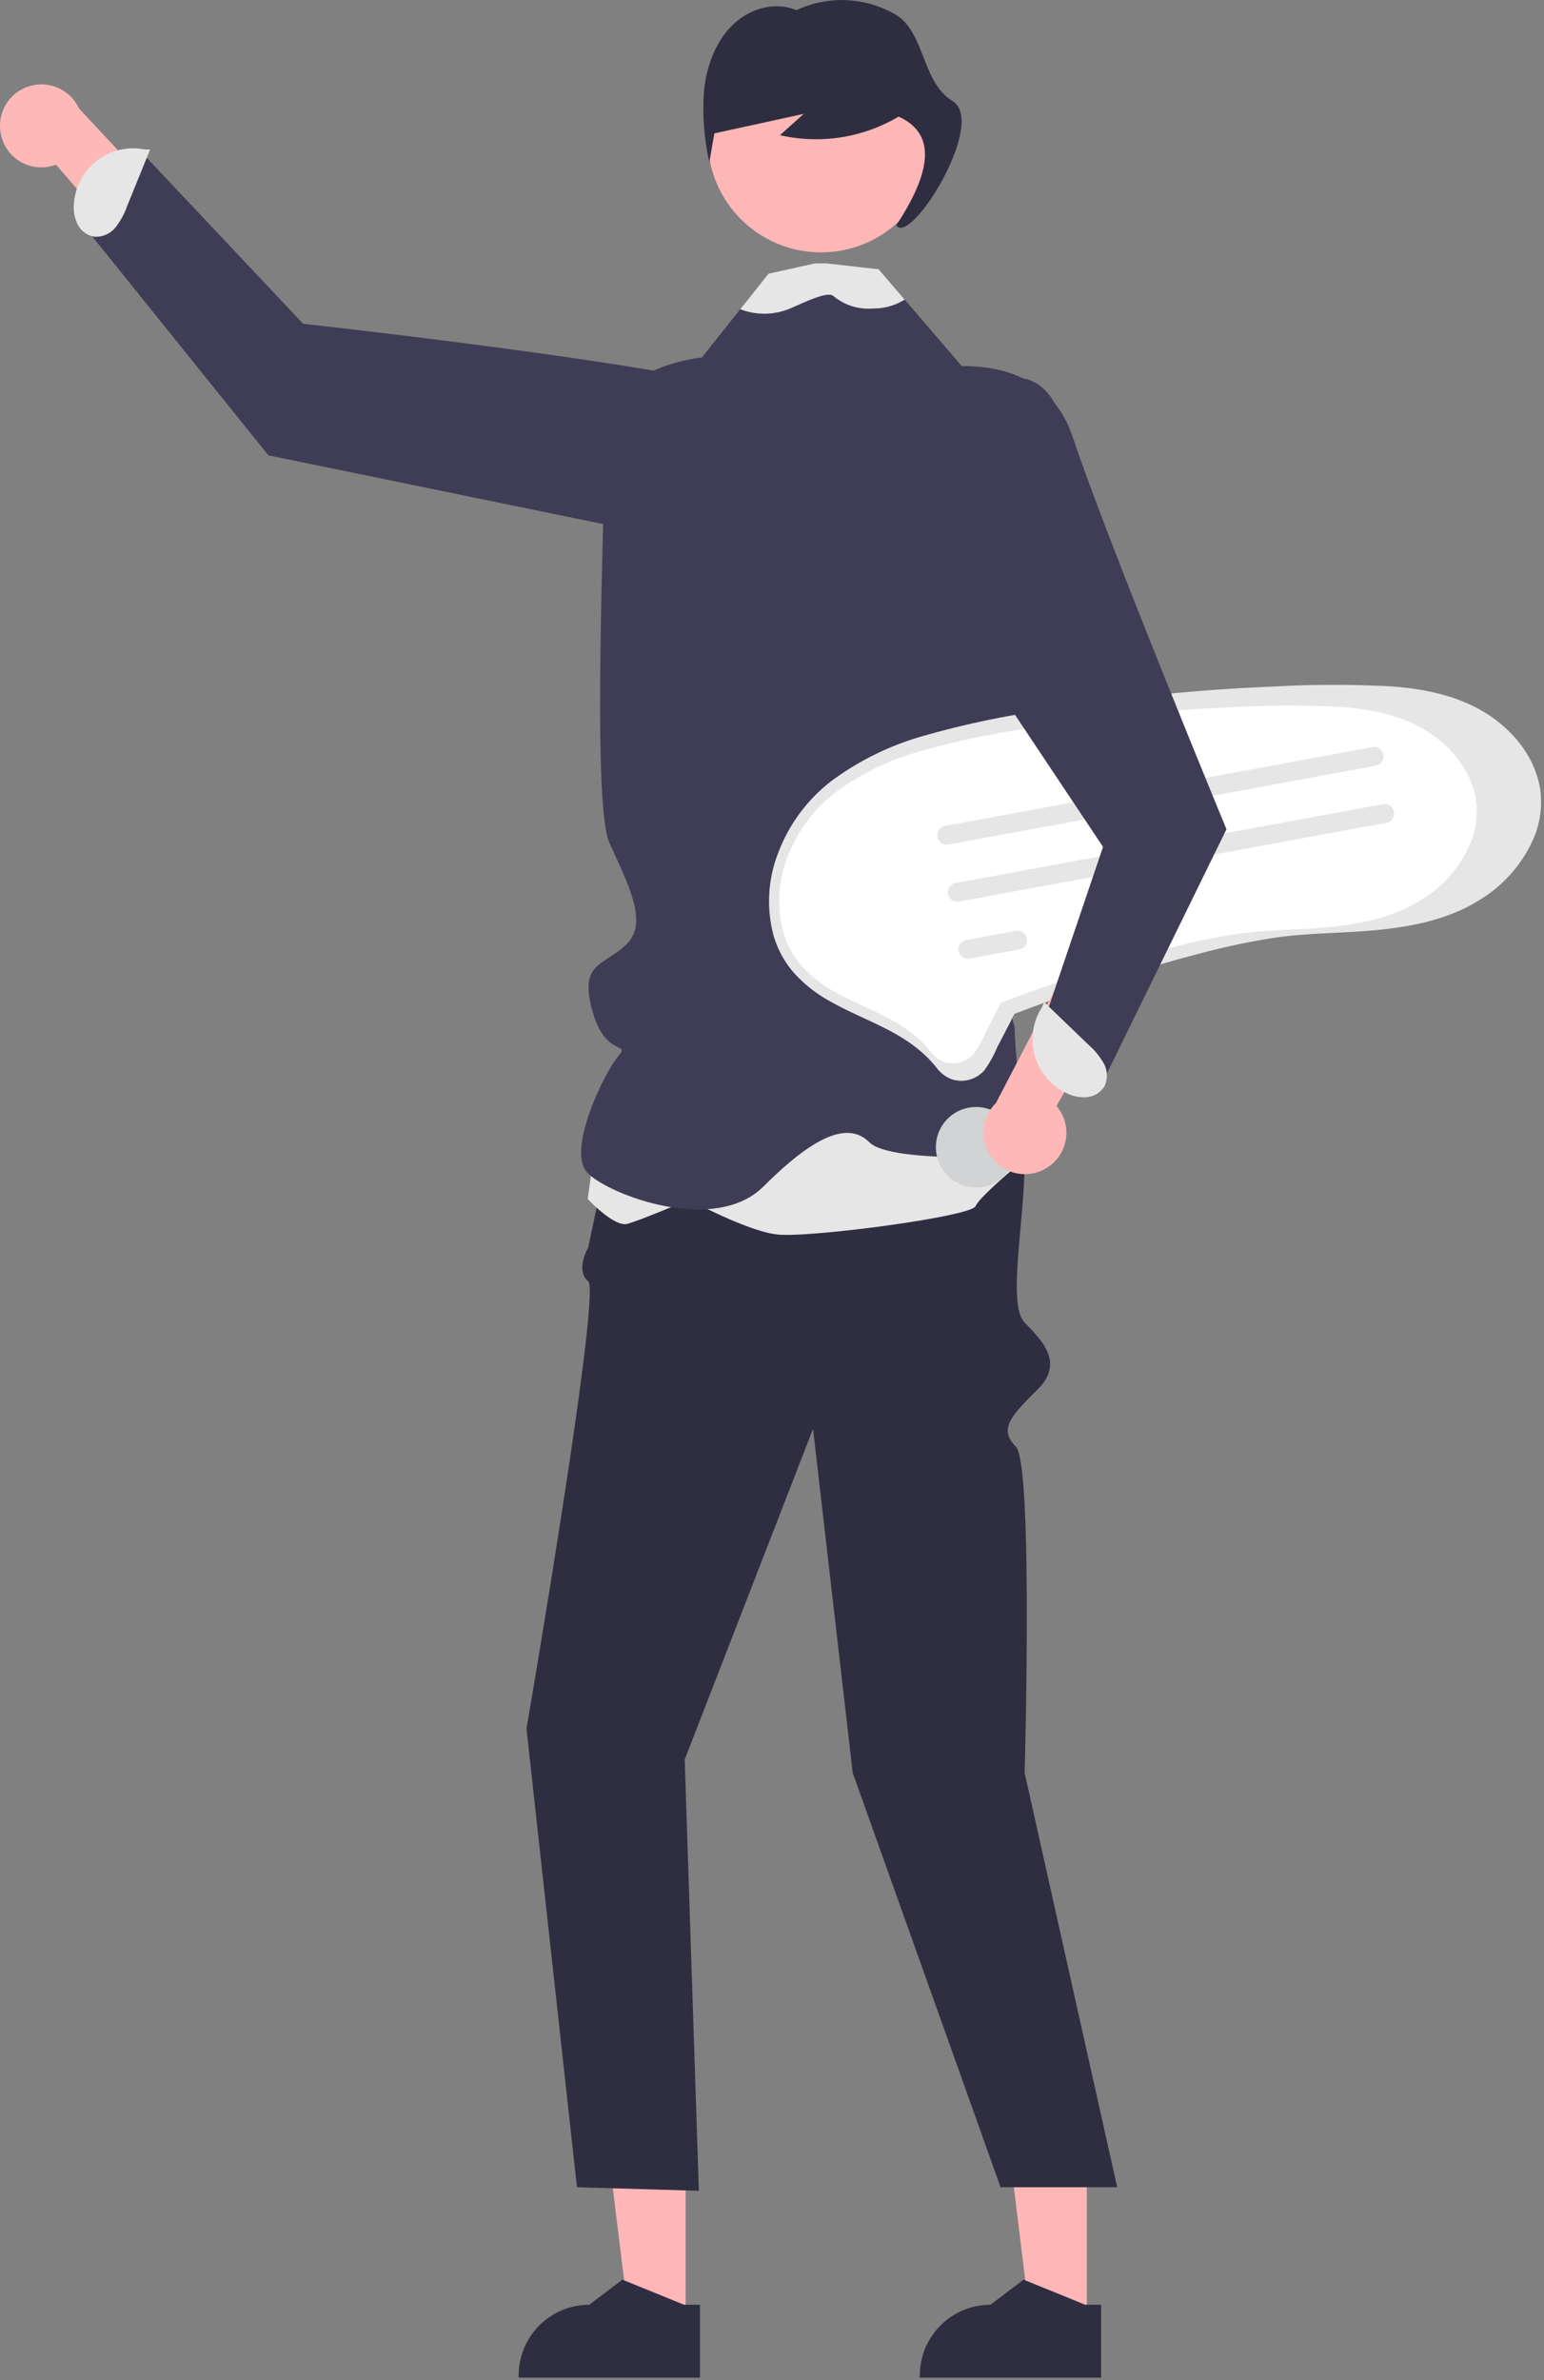 <svg xmlns="http://www.w3.org/2000/svg" width="266" height="410" fill="none"><rect width="100%" height="100%" fill="#808080" stroke="none"/><path fill="#FFB8B8" d="M.138 23.074a7.097 7.097 0 0 0 9.517 5.28L38.93 62.41l3.706-12.572L13.613 18.68A7.136 7.136 0 0 0 .138 23.074Z"/><path fill="#FFB6B6" d="M118.123 400.167h-9.688l-4.609-37.369h14.299l-.002 37.369Z"/><path fill="#2F2E41" d="m117.865 397.002-10.344-4.207-.297-.122-5.711 4.329a12.164 12.164 0 0 0-12.159 12.159v.395h31.237v-12.554h-2.726Z"/><path fill="#FFB6B6" d="M187.235 400.167h-9.688l-4.609-37.369h14.299l-.002 37.369Z"/><path fill="#2F2E41" d="m186.977 397.002-10.344-4.207-.296-.122-5.712 4.329a12.164 12.164 0 0 0-12.159 12.159v.395h31.237v-12.554h-2.726ZM164.37 177.017s12.152 12.642 12.152 23.029c0 10.388-3.038 24.65 0 27.772s6.835 6.919 2.278 11.476c-4.557 4.557-6.835 6.835-3.797 9.873 3.038 3.038 1.519 56.201 1.519 56.201l15.949 71.39h-20.094l-25.475-71.39-6.835-59.239-22.106 56.961 2.441 74.281-21.006-.613-8.695-78.985s12.911-75.134 10.633-77.059c-2.279-1.926 0-5.813 0-5.813l6.076-28.77 56.96-9.114Z"/><path fill="#3F3D56" d="M140.579 87.384s4.131-16.281-14.904-20.95c-19.036-4.667-73.45-10.665-73.45-10.665L24.726 26.59l-9.318 13.532L46.236 78.43l73.042 15.003 21.301-6.049Z"/><path fill="#E6E6E6" d="M19.937 39.124a12.888 12.888 0 0 0 1.979-3.666l3.943-9.69-1.023-.043a10.23 10.23 0 0 0-12.095 9.316 6.66 6.66 0 0 0 .644 3.62 3.946 3.946 0 0 0 2.89 2.121 4.363 4.363 0 0 0 3.662-1.658ZM103.531 190.011l-2.278 16.516s4.557 4.894 6.835 4.282c2.279-.612 10.633-4.173 10.633-4.173s9.873 5.397 15.189 6.008c5.317.612 33.417-3.058 34.177-4.894.759-1.835 9.586-9.018 9.586-9.018l-3.511-20.956-70.631 12.235Z"/><path fill="#3F3D56" d="M177.527 132.231s-1.929 15.926-.41 17.392c1.519 1.458-1.519 10.686-4.557 16.761-3.038 6.076 2.279 6.836 2.279 11.392 0 4.557 2.278 21.266 2.278 21.266s-23.544 1.519-27.341-2.279c-3.797-3.797-9.873-.759-18.227 7.595-8.355 8.354-26.498 1.519-30.296-2.278-3.797-3.798 2.954-17.468 5.233-20.119 2.278-2.65-2.195.418-4.473-7.982-2.279-8.4 2.194-7.595 5.992-11.392 3.797-3.797 0-10.633-3.038-17.468-3.038-6.835-.76-57.72-.76-69.871 0-12.152 16.709-13.67 16.709-13.67l6.615-8.317 4.86-6.114 9.524-.38.251-.007 9.212-.372 4.474 5.21 9.873 11.498 11.392 2.279c9.114 3.037 6.835 22.024 6.835 22.024l-6.425 44.832Z"/><path fill="#FFB6B6" d="M141.445 43.473c10.782 0 19.523-8.74 19.523-19.522 0-10.782-8.741-19.523-19.523-19.523s-19.522 8.74-19.522 19.523c0 10.782 8.74 19.522 19.522 19.522Z"/><path fill="#2F2E41" d="M164.081 17.383c-5.37-3.293-4.681-11.903-9.855-14.91a18.427 18.427 0 0 0-17.033-.715c-3.644-1.56-8.009-.315-10.925 2.5-2.915 2.815-4.493 6.968-4.958 11.145a41.685 41.685 0 0 0 .894 12.526l.868-4.95 15.391-3.363-4.088 3.672a27.957 27.957 0 0 0 20.437-3.196c6.7 3.004 5.485 9.75-.396 18.701 2.279 3.797 15.783-17.658 9.665-21.41Z"/><path fill="#E6E6E6" d="M155.852 51.598c-.044.035-.09.068-.137.099a10.228 10.228 0 0 1-5.324 1.442 9.414 9.414 0 0 1-6.782-2.126c-.995-.942-4.952 1.048-7.549 2.15a11.46 11.46 0 0 1-8.529.098l4.86-6.114 8.011-1.776h2l8.976 1.017 4.474 5.21ZM256.709 123.311c-4.998-3.388-11.07-4.647-17.005-5.075a182.409 182.409 0 0 0-20.251.024c-7.007.278-13.999.785-20.977 1.521a319.757 319.757 0 0 0-20.817 2.899 153.854 153.854 0 0 0-18.331 4.012 49.203 49.203 0 0 0-15.852 7.655 28.072 28.072 0 0 0-9.315 12.325 22.893 22.893 0 0 0-.899 14.456 17.245 17.245 0 0 0 3.407 6.331 23.758 23.758 0 0 0 6.349 5.026c4.958 2.831 10.575 4.533 15.06 8.158 1.182.948 2.26 2.02 3.215 3.197a5.83 5.83 0 0 0 2.583 2.031 5.268 5.268 0 0 0 5.668-1.459 19.216 19.216 0 0 0 2.231-3.966l2.366-4.564c.158-.4.356-.782.591-1.141.177-.212-.14.004-.079-.052.033-.03.102-.029.14-.054.195-.097.4-.176.61-.234a297.263 297.263 0 0 1 6.595-2.424c8.149-2.905 16.396-5.582 24.774-7.75a120.019 120.019 0 0 1 13.096-2.74c5.716-.814 11.518-.72 17.26-1.276 6.182-.599 12.56-1.85 17.862-5.254a23.2 23.2 0 0 0 9.602-11.493 16.092 16.092 0 0 0 .801-7.116c-.689-5.434-4.24-10.024-8.684-13.037Z"/><path fill="#fff" d="M246.48 126.365c-4.516-3.062-10.003-4.2-15.367-4.586a164.791 164.791 0 0 0-18.301.021 288.174 288.174 0 0 0-37.767 3.994 139.045 139.045 0 0 0-16.566 3.626 44.441 44.441 0 0 0-14.324 6.918 25.36 25.36 0 0 0-8.418 11.137 20.687 20.687 0 0 0-.813 13.064 15.587 15.587 0 0 0 3.079 5.721 21.478 21.478 0 0 0 5.737 4.542c4.481 2.558 9.557 4.096 13.609 7.372a19.174 19.174 0 0 1 2.906 2.889 5.273 5.273 0 0 0 2.334 1.836 4.769 4.769 0 0 0 5.122-1.319 17.332 17.332 0 0 0 2.016-3.584l2.138-4.125c.143-.361.322-.706.535-1.031.16-.191-.127.004-.072-.046.03-.028.092-.027.126-.049.177-.088.362-.159.552-.212a268.855 268.855 0 0 1 5.959-2.191c7.365-2.624 14.818-5.044 22.388-7.003a108.26 108.26 0 0 1 11.835-2.476c5.165-.736 10.408-.65 15.597-1.153 5.586-.542 11.351-1.672 16.141-4.748a20.959 20.959 0 0 0 8.677-10.386c.722-2.062.969-4.26.724-6.43-.622-4.911-3.831-9.059-7.847-11.781Z"/><path fill="#E6E6E6" d="m237.02 131.894-73.601 13.575a1.62 1.62 0 0 1-1.222-.254 1.624 1.624 0 0 1-.676-1.682 1.626 1.626 0 0 1 1.298-1.265l.009-.002 73.602-13.574a1.62 1.62 0 0 1 1.661.715 1.622 1.622 0 0 1 .226 1.226 1.619 1.619 0 0 1-.706 1.026c-.18.117-.38.197-.591.235ZM238.833 141.724l-73.601 13.575a1.62 1.62 0 0 1-1.222-.255 1.62 1.62 0 0 1-.676-1.681 1.634 1.634 0 0 1 .706-1.03c.18-.116.381-.196.592-.235l.009-.002 73.601-13.575a1.62 1.62 0 0 1 1.219.26 1.63 1.63 0 0 1-.628 2.943ZM175.622 163.546l-8.577 1.582a1.628 1.628 0 0 1-.591-3.202l8.577-1.582a1.63 1.63 0 0 1 1.634 2.524 1.627 1.627 0 0 1-1.043.678Z"/><path fill="#D1D3D4" d="M169.409 204.41a6.921 6.921 0 1 0-2.511-13.613 6.921 6.921 0 0 0 2.511 13.613Z"/><path fill="#FFB8B8" d="M180.219 201.24a7.103 7.103 0 0 0 3.403-4.948 7.1 7.1 0 0 0-1.609-5.786l22.305-38.978-13.087.711-19.658 37.772a7.132 7.132 0 0 0 3.653 12.111 7.138 7.138 0 0 0 4.993-.882Z"/><path fill="#3F3D56" d="M155.095 64.615s23.624-7.595 29.7 10.633c6.076 18.227 26.501 67.593 26.501 67.593l-21.944 44.809-9.873-10.633 10.552-31.138-30.379-45.569-4.557-35.695Z"/><path fill="#E6E6E6" d="M190.104 183.074a12.913 12.913 0 0 0-2.67-3.197l-7.538-7.254-.42.935a10.24 10.24 0 0 0-1.205 8.276 10.227 10.227 0 0 0 5.374 6.41 6.66 6.66 0 0 0 3.601.744 3.95 3.95 0 0 0 3.041-1.899 4.357 4.357 0 0 0-.183-4.015Z"/></svg>
